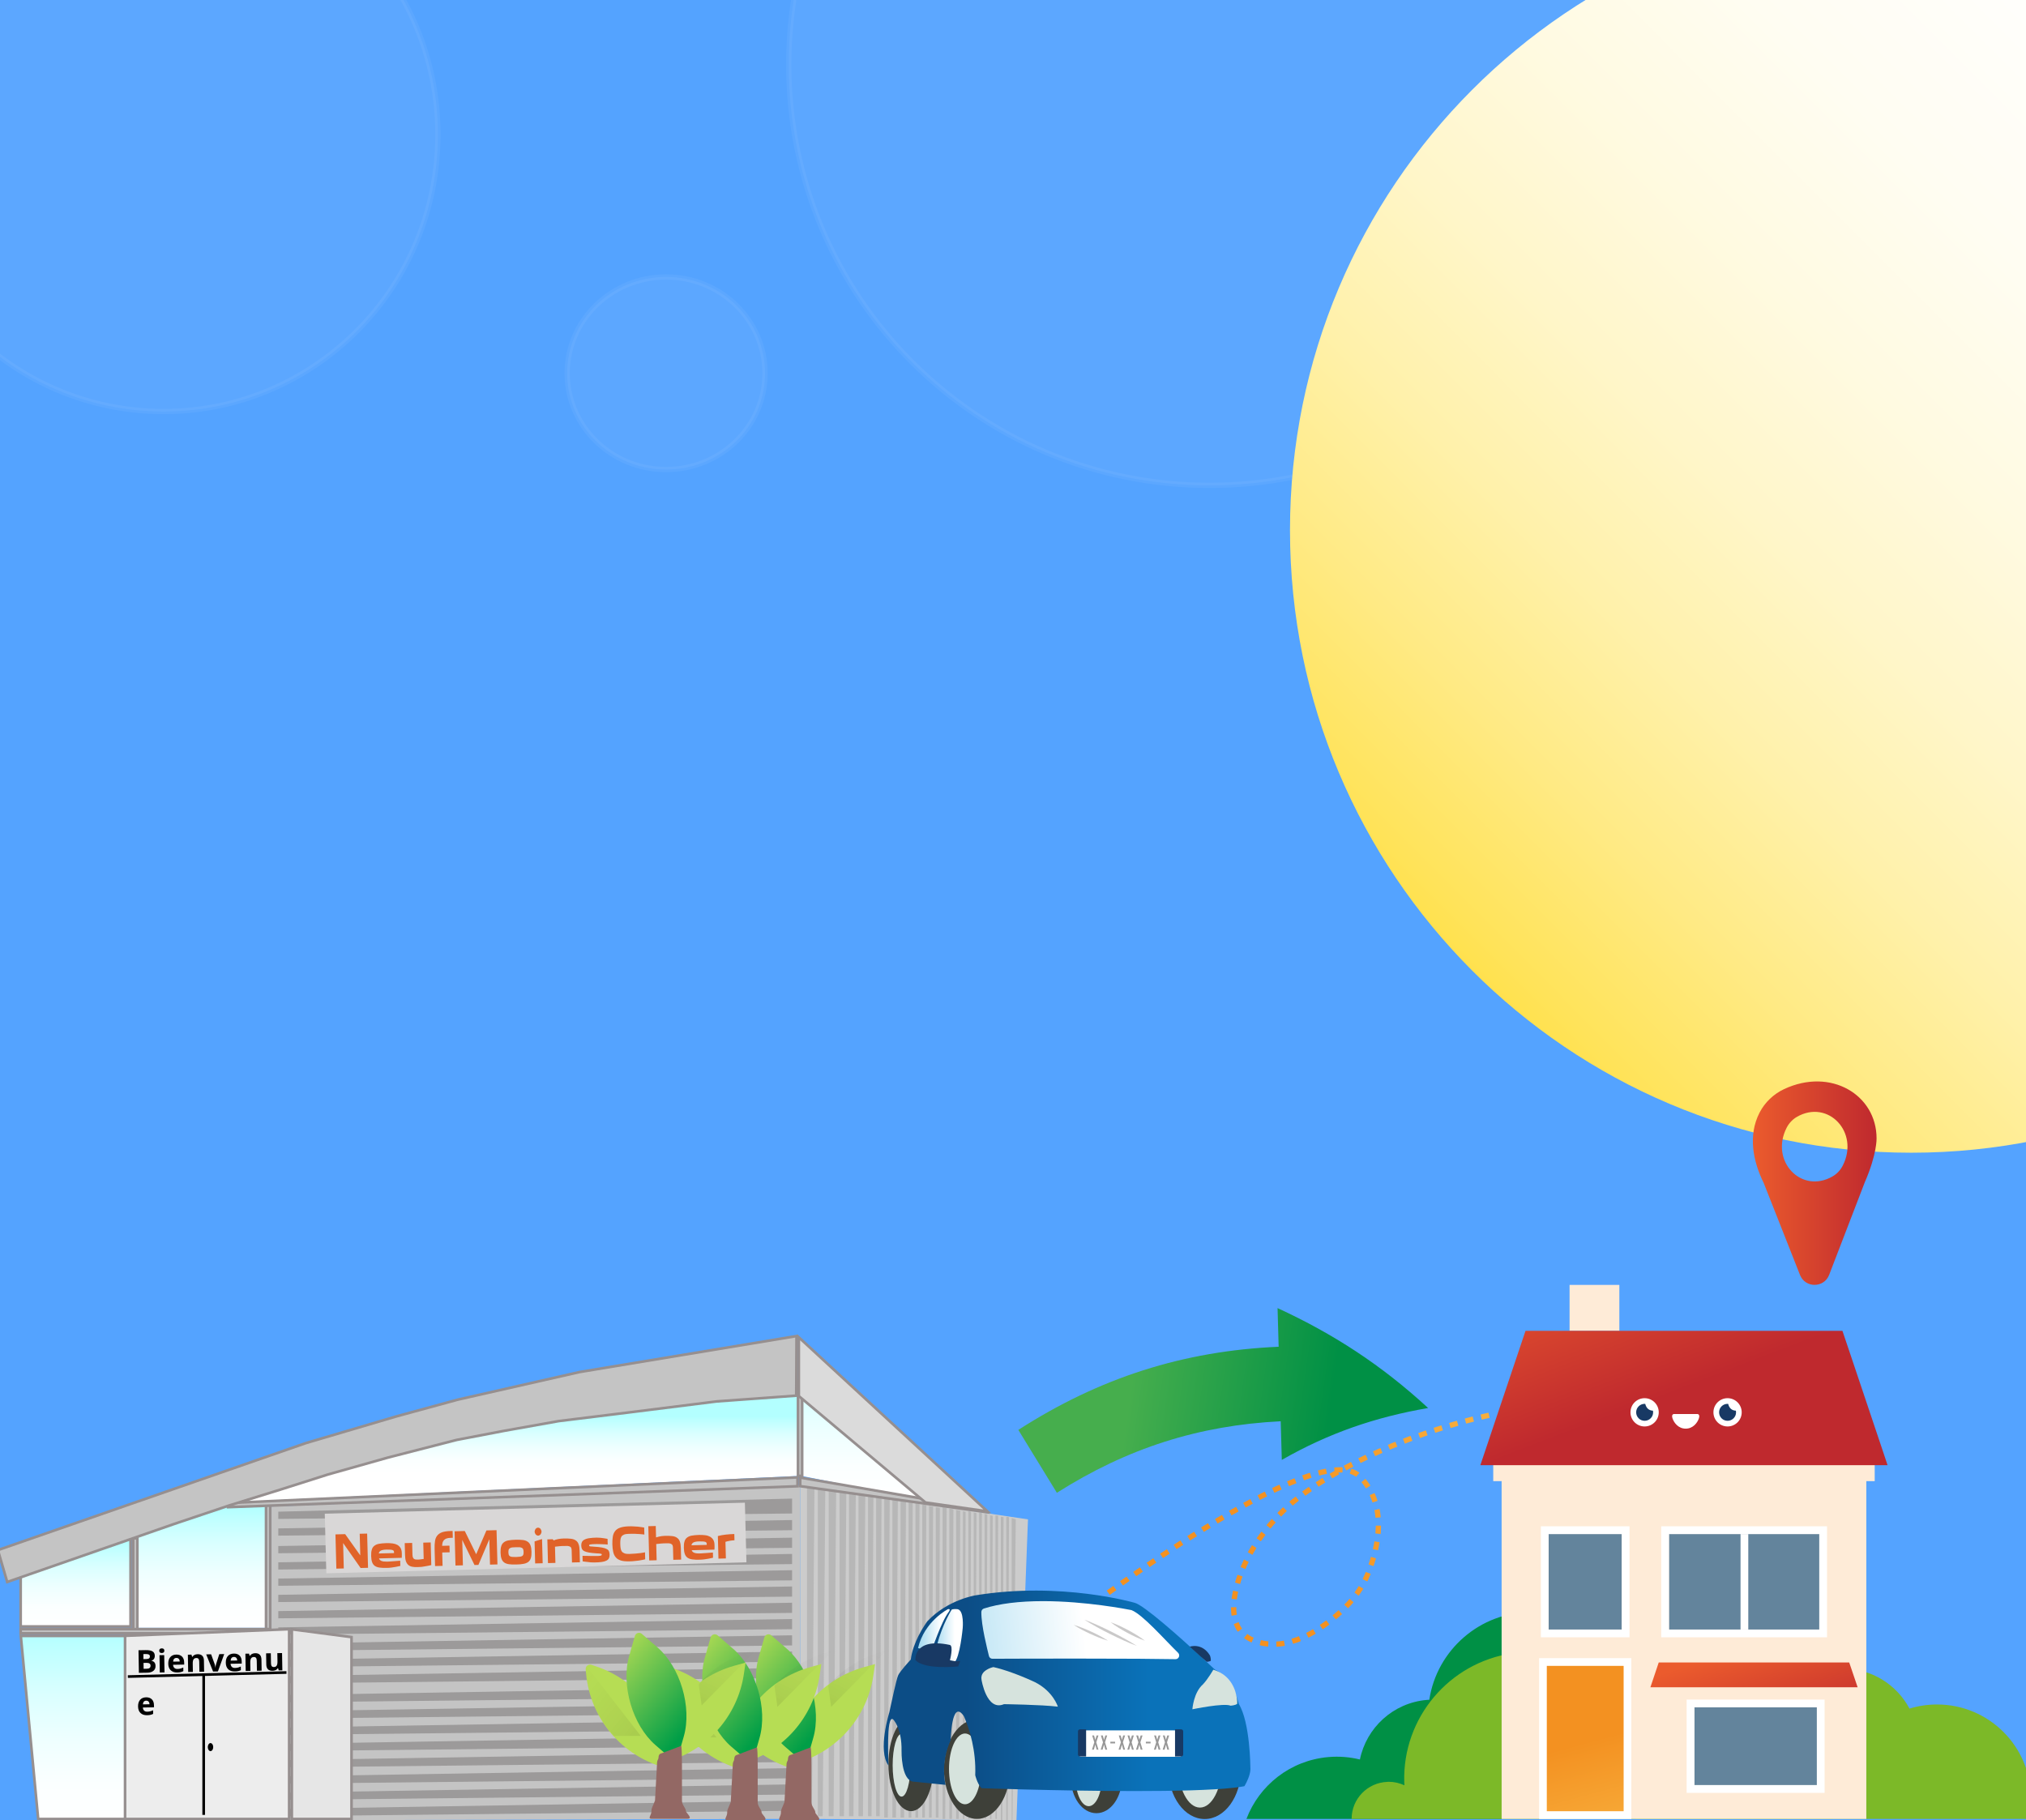<svg width="768" height="690" viewBox="0 0 768 690" fill="none" xmlns="http://www.w3.org/2000/svg">
<rect width="768" height="690" fill="#E5E5E5"/>
<rect width="768" height="690" fill="#54A3FF"/>
<path opacity="0.05" d="M252.5 178C273.211 178 290 161.658 290 141.5C290 121.342 273.211 105 252.5 105C231.789 105 215 121.342 215 141.5C215 161.658 231.789 178 252.5 178Z" fill="white" stroke="white" stroke-width="2"/>
<path opacity="0.05" d="M458.5 184C546.589 184 618 112.589 618 24.5C618 -63.589 546.589 -135 458.5 -135C370.411 -135 299 -63.589 299 24.5C299 112.589 370.411 184 458.5 184Z" fill="white" stroke="white" stroke-width="2"/>
<path opacity="0.05" d="M62 156C119.438 156 166 108.99 166 51C166 -6.99 119.438 -54 62 -54C4.562 -54 -42 -6.99 -42 51C-42 108.99 4.562 156 62 156Z" fill="white" stroke="white" stroke-width="2"/>
<path d="M724.5 -35C594.437 -35 489 70.661 489 201C489 331.339 594.437 437 724.5 437C854.563 437 960 331.339 960 201C960 70.661 854.563 -35 724.5 -35Z" fill="url(#paint0_linear)"/>
<path d="M14.468 689.584L7.887 620.181H53.088V689.584H14.468Z" fill="url(#paint1_linear)" stroke="#968F8F"/>
<path d="M100.866 570.347L52.046 571.888V617.111H100.866V570.347Z" fill="url(#paint2_linear)"/>
<path d="M302.313 559.555V528.978L197.479 536.686L93.918 555.701L91.102 569.319L302.313 559.555Z" fill="url(#paint3_linear)"/>
<path d="M7.837 616.611V586.229L49.49 583.218V616.611H7.837Z" fill="url(#paint4_linear)" stroke="#968F8F"/>
<path d="M102.922 571.134L303.341 563.152V689.551L102.922 690.085V571.134Z" fill="#C4C4C4"/>
<path d="M303.341 563.152L389.676 575.999L385.308 690.084L303.341 689.55V563.152Z" fill="#CCCCCC"/>
<path d="M105.491 586.106L300.258 582.937V586.791L105.491 588.846V586.106Z" fill="#9C9A9A"/>
<path d="M105.491 592.273L300.258 589.104V592.958L105.491 595.014V592.273Z" fill="#9C9A9A"/>
<path d="M105.491 573.087L300.258 568.12V573.772L105.491 575.828V573.087Z" fill="#9C9A9A"/>
<path d="M105.491 579.424L300.258 576.255V580.11L105.491 582.165V579.424Z" fill="#9C9A9A"/>
<path d="M105.491 598.439L300.258 595.27V599.124L105.491 601.18V598.439Z" fill="#9C9A9A"/>
<path d="M105.491 604.606L300.258 601.437V605.291L105.491 607.347V604.606Z" fill="#9C9A9A"/>
<path d="M105.491 610.773L300.258 607.604V611.458L105.491 613.513V610.773Z" fill="#9C9A9A"/>
<path d="M105.491 616.94L300.258 613.771V617.625L105.491 619.68V616.94Z" fill="#9C9A9A"/>
<path d="M105.491 623.106L300.258 619.937V623.791L105.491 625.847V623.106Z" fill="#9C9A9A"/>
<path d="M105.491 629.273L300.258 626.104V629.958L105.491 632.014V629.273Z" fill="#9C9A9A"/>
<path d="M105.491 635.44L300.258 632.271V636.125L105.491 638.181V635.44Z" fill="#9C9A9A"/>
<path d="M105.491 642.635L300.258 639.466V643.32L105.491 645.375V642.635Z" fill="#9C9A9A"/>
<path d="M105.491 648.801L300.258 645.632V649.486L105.491 651.542V648.801Z" fill="#9C9A9A"/>
<path d="M105.491 654.968L300.258 651.799V655.654L105.491 657.709V654.968Z" fill="#9C9A9A"/>
<path d="M105.491 661.135L300.258 657.966V661.82L105.491 663.875V661.135Z" fill="#9C9A9A"/>
<path d="M105.491 667.301L300.258 664.132V667.987L105.491 670.042V667.301Z" fill="#9C9A9A"/>
<path d="M105.491 673.468L300.258 670.299V674.154L105.491 676.209V673.468Z" fill="#9C9A9A"/>
<path d="M105.491 679.635L300.258 676.466V680.32L105.491 682.376V679.635Z" fill="#9C9A9A"/>
<path d="M105.491 685.802L300.258 682.633V686.487L105.491 688.543V685.802Z" fill="#9C9A9A"/>
<path d="M305.91 563.548L308.737 563.981L307.76 688.029H305.91V563.548Z" fill="#B7B7B7"/>
<path d="M310.021 564.179L312.849 564.612L311.872 688.542H310.021V564.179Z" fill="#B7B7B7"/>
<path d="M314.133 564.693L316.961 565.124L315.983 688.542H314.133V564.693Z" fill="#B7B7B7"/>
<path d="M318.244 565.208L320.814 565.637L319.925 688.543H318.244V565.208Z" fill="#B7B7B7"/>
<path d="M321.841 565.722L324.411 566.149L323.522 688.543H321.841V565.722Z" fill="#B7B7B7"/>
<path d="M325.438 566.235L328.008 566.66L327.12 688.542H325.438V566.235Z" fill="#B7B7B7"/>
<path d="M329.036 566.749L331.091 567.172L330.381 688.542H329.036V566.749Z" fill="#B7B7B7"/>
<path d="M332.119 567.263L334.175 567.685L333.464 688.543H332.119V567.263Z" fill="#B7B7B7"/>
<path d="M335.203 567.777L337.258 568.199L336.548 689.056H335.203V567.777Z" fill="#B7B7B7"/>
<path d="M338.286 568.291L340.342 568.71L339.631 689.056H338.286V568.291Z" fill="#B7B7B7"/>
<path d="M341.37 568.804L343.425 569.222L342.714 689.056H341.37V568.804Z" fill="#B7B7B7"/>
<path d="M344.453 569.318L345.995 569.604L345.462 689.056H344.453V569.318Z" fill="#B7B7B7"/>
<path d="M347.022 569.832L348.564 570.117L348.031 689.056H347.022V569.832Z" fill="#B7B7B7"/>
<path d="M352.161 570.86L353.703 571.142L353.17 689.056H352.161V570.86Z" fill="#B7B7B7"/>
<path d="M349.592 570.347L351.133 570.63L350.6 689.057H349.592V570.347Z" fill="#B7B7B7"/>
<path d="M354.731 571.374L356.273 571.655L355.74 689.056H354.731V571.374Z" fill="#B7B7B7"/>
<path d="M357.3 571.374L358.842 571.656L358.309 689.57H357.3V571.374Z" fill="#B7B7B7"/>
<path d="M362.439 572.402L363.981 572.681L363.448 689.57H362.439V572.402Z" fill="#B7B7B7"/>
<path d="M365.009 572.916L366.037 573.112L365.547 689.57H365.009V572.916Z" fill="#B7B7B7"/>
<path d="M367.064 572.916L368.092 573.112L367.602 689.57H367.064V572.916Z" fill="#B7B7B7"/>
<path d="M369.12 573.429L370.148 573.624L369.658 689.57H369.12V573.429Z" fill="#B7B7B7"/>
<path d="M371.175 573.429L372.203 573.624L371.713 689.57H371.175V573.429Z" fill="#B7B7B7"/>
<path d="M373.231 573.943L374.259 574.137L373.769 689.57H373.231V573.943Z" fill="#B7B7B7"/>
<path d="M375.287 574.458L376.314 574.65L375.825 689.57H375.287V574.458Z" fill="#B7B7B7"/>
<path d="M377.342 574.458L378.37 574.65L377.88 689.57H377.342V574.458Z" fill="#B7B7B7"/>
<path d="M379.398 574.972L380.426 575.165L379.936 690.084H379.398V574.972Z" fill="#B7B7B7"/>
<path d="M381.453 574.972L382.481 575.165L381.991 690.084H381.453V574.972Z" fill="#B7B7B7"/>
<path d="M383.509 575.485L385.051 575.999L383.802 690.084H383.509V575.485Z" fill="#B7B7B7"/>
<path d="M359.87 571.888L361.411 572.169L360.878 689.57H359.87V571.888Z" fill="#B7B7B7"/>
<path d="M133.255 620.634V689.585H110.616V617.681L133.255 620.634Z" fill="#E6E6E6" stroke="#968F8F"/>
<path d="M351.391 569.062L302.827 529.235V559.318L351.391 569.062Z" fill="url(#paint5_linear)"/>
<rect x="50.49" y="619.181" width="36.001" height="1.569" transform="rotate(-90 50.49 619.181)" fill="#C4C4C4" stroke="#968F8F"/>
<rect x="302.5" y="559.5" width="36.001" height="1.569" transform="rotate(-90 302.5 559.5)" fill="#C4C4C4" stroke="#968F8F"/>
<path d="M100.852 617.639V569.819H102.422V617.639H100.852Z" fill="#C4C4C4" stroke="#968F8F"/>
<rect x="7.837" y="617.611" width="94.585" height="1.569" fill="#C4C4C4" stroke="#968F8F"/>
<path d="M86.463 571.37V569.798L302.327 560.079V563.442L86.463 571.37Z" fill="#C4C4C4" stroke="#968F8F"/>
<path d="M303.327 563.412V560.149L372.773 572.139L373.878 573.244L303.327 563.412Z" fill="#C4C4C4" stroke="#968F8F"/>
<path d="M47.407 689.585V620.143L109.616 617.632V689.585H47.407Z" fill="#EDEDED" stroke="#968F8F"/>
<path d="M271.708 531.28L271.695 531.281L271.682 531.283L237.799 535.536L237.798 535.536L211.792 538.742L211.778 538.743L211.765 538.746L191.066 542.441L191.06 542.443L173.156 545.869L173.141 545.872L173.126 545.875L147.168 552.541L147.157 552.545L124.321 558.981L124.313 558.983L124.305 558.986L106.246 564.727L106.243 564.728L86.876 570.732L86.876 570.732L86.865 570.735L65.921 577.777L65.916 577.779L2.732 599.746L-0.797 587.647L115.897 547.098L150.426 536.913L150.436 536.911L173.446 530.637L219.735 520.141L301.944 506.503L301.839 529.099L271.708 531.28Z" fill="#C4C4C4" stroke="#968F8F"/>
<path d="M302.813 529.258V506.994L374.281 572.964L350.832 569.614L302.813 529.258Z" fill="#DBDBDB" stroke="#968F8F"/>
<line x1="77.213" y1="635.098" x2="77.213" y2="688.029" stroke="black"/>
<line x1="108.588" y1="634.055" x2="48.462" y2="635.597" stroke="black"/>
<path d="M80.324 662.334C80.324 662.675 80.231 662.961 80.107 663.147C79.981 663.336 79.861 663.376 79.796 663.376C79.732 663.376 79.612 663.336 79.486 663.147C79.362 662.961 79.269 662.675 79.269 662.334C79.269 661.993 79.362 661.707 79.486 661.521C79.612 661.332 79.732 661.292 79.796 661.292C79.861 661.292 79.981 661.332 80.107 661.521C80.231 661.707 80.324 661.993 80.324 662.334Z" fill="#C4C4C4" stroke="black"/>
<path d="M52.504 625.615L55.169 625.569C56.384 625.548 57.267 625.706 57.82 626.044C58.377 626.378 58.662 626.922 58.675 627.676C58.684 628.187 58.57 628.609 58.334 628.942C58.101 629.274 57.786 629.477 57.389 629.55L57.39 629.609C57.935 629.72 58.33 629.94 58.574 630.268C58.822 630.596 58.951 631.035 58.96 631.586C58.974 632.367 58.701 632.981 58.143 633.428C57.588 633.875 56.826 634.108 55.858 634.124L52.653 634.18L52.504 625.615ZM54.379 628.976L55.433 628.957C55.925 628.949 56.279 628.866 56.496 628.71C56.716 628.554 56.822 628.3 56.816 627.949C56.811 627.62 56.685 627.388 56.441 627.252C56.2 627.112 55.82 627.046 55.3 627.055L54.346 627.072L54.379 628.976ZM54.404 630.417L54.443 632.649L55.626 632.628C56.126 632.62 56.494 632.517 56.729 632.322C56.964 632.126 57.078 631.831 57.071 631.437C57.058 630.726 56.544 630.379 55.529 630.397L54.404 630.417ZM60.354 625.801C60.343 625.219 60.663 624.922 61.311 624.911C61.959 624.899 62.288 625.185 62.299 625.767C62.303 626.044 62.225 626.262 62.064 626.421C61.907 626.576 61.666 626.657 61.342 626.662C60.693 626.674 60.364 626.386 60.354 625.801ZM62.361 634.011L60.574 634.042L60.459 627.492L62.246 627.461L62.361 634.011ZM66.859 628.529C66.48 628.536 66.186 628.662 65.975 628.908C65.764 629.15 65.647 629.492 65.624 629.934L68.131 629.89C68.116 629.449 67.995 629.111 67.768 628.877C67.541 628.638 67.238 628.523 66.859 628.529ZM67.207 634.044C66.153 634.062 65.324 633.785 64.72 633.214C64.116 632.642 63.805 631.823 63.786 630.757C63.767 629.66 64.026 628.807 64.562 628.2C65.102 627.589 65.857 627.275 66.825 627.258C67.751 627.242 68.476 627.493 69.001 628.011C69.526 628.53 69.796 629.253 69.812 630.183L69.828 631.05L65.604 631.124C65.632 631.631 65.789 632.025 66.075 632.305C66.362 632.585 66.759 632.721 67.266 632.712C67.661 632.705 68.033 632.658 68.383 632.57C68.733 632.482 69.098 632.344 69.478 632.158L69.502 633.541C69.192 633.702 68.86 633.823 68.506 633.904C68.152 633.988 67.719 634.035 67.207 634.044ZM77.376 633.749L75.589 633.78L75.522 629.954C75.514 629.482 75.424 629.13 75.252 628.898C75.08 628.663 74.81 628.549 74.443 628.555C73.943 628.564 73.585 628.738 73.368 629.078C73.151 629.414 73.049 629.968 73.063 630.742L73.117 633.823L71.33 633.854L71.216 627.305L72.581 627.281L72.835 628.114L72.935 628.113C73.129 627.793 73.398 627.55 73.743 627.384C74.091 627.213 74.488 627.124 74.933 627.117C75.695 627.103 76.277 627.3 76.678 627.707C77.08 628.111 77.288 628.701 77.301 629.478L77.376 633.749ZM80.774 633.69L78.164 627.183L80.032 627.151L81.363 630.86C81.512 631.331 81.608 631.776 81.65 632.197L81.685 632.197C81.698 631.822 81.778 631.373 81.925 630.851L83.12 627.097L84.989 627.064L82.607 633.658L80.774 633.69ZM88.665 628.149C88.286 628.155 87.991 628.281 87.78 628.527C87.57 628.769 87.453 629.111 87.429 629.553L89.936 629.509C89.921 629.068 89.8 628.73 89.573 628.496C89.346 628.258 89.043 628.142 88.665 628.149ZM89.013 633.663C87.958 633.681 87.129 633.405 86.525 632.833C85.921 632.262 85.61 631.443 85.592 630.376C85.573 629.279 85.831 628.427 86.367 627.82C86.908 627.208 87.662 626.894 88.631 626.878C89.556 626.861 90.281 627.112 90.806 627.631C91.331 628.149 91.601 628.873 91.618 629.802L91.633 630.669L87.409 630.743C87.437 631.251 87.594 631.644 87.881 631.925C88.167 632.205 88.564 632.34 89.072 632.332C89.466 632.325 89.838 632.277 90.188 632.189C90.538 632.101 90.903 631.964 91.283 631.777L91.307 633.16C90.997 633.322 90.665 633.443 90.311 633.523C89.957 633.607 89.524 633.654 89.013 633.663ZM99.181 633.368L97.394 633.399L97.327 629.574C97.319 629.101 97.229 628.749 97.057 628.518C96.885 628.283 96.615 628.168 96.248 628.174C95.748 628.183 95.39 628.357 95.173 628.697C94.956 629.033 94.855 629.588 94.868 630.361L94.922 633.443L93.135 633.474L93.021 626.924L94.386 626.9L94.641 627.734L94.74 627.732C94.934 627.412 95.203 627.169 95.548 627.003C95.897 626.833 96.293 626.744 96.739 626.736C97.5 626.723 98.082 626.92 98.484 627.327C98.885 627.73 99.093 628.32 99.106 629.097L99.181 633.368ZM105.661 633.255L105.406 632.422L105.312 632.423C105.126 632.731 104.859 632.972 104.51 633.146C104.161 633.316 103.762 633.405 103.313 633.413C102.544 633.427 101.96 633.232 101.563 632.829C101.165 632.421 100.959 631.831 100.946 631.058L100.871 626.787L102.658 626.756L102.725 630.581C102.733 631.054 102.823 631.408 102.995 631.643C103.167 631.875 103.437 631.987 103.804 631.981C104.304 631.972 104.662 631.8 104.879 631.464C105.096 631.124 105.198 630.567 105.184 629.794L105.13 626.713L106.917 626.681L107.031 633.231L105.661 633.255ZM55.41 644.732C55.031 644.738 54.736 644.864 54.526 645.11C54.315 645.352 54.198 645.694 54.174 646.136L56.682 646.092C56.666 645.651 56.545 645.313 56.318 645.079C56.092 644.841 55.789 644.725 55.41 644.732ZM55.758 650.246C54.703 650.264 53.874 649.988 53.27 649.416C52.667 648.844 52.355 648.026 52.337 646.959C52.318 645.862 52.576 645.01 53.113 644.402C53.653 643.791 54.407 643.477 55.376 643.46C56.301 643.444 57.027 643.695 57.551 644.214C58.076 644.732 58.347 645.456 58.363 646.385L58.378 647.252L54.154 647.326C54.182 647.833 54.34 648.227 54.626 648.507C54.912 648.788 55.309 648.923 55.817 648.915C56.211 648.908 56.584 648.86 56.934 648.772C57.284 648.684 57.649 648.547 58.028 648.36L58.052 649.743C57.743 649.904 57.411 650.026 57.057 650.106C56.703 650.19 56.27 650.237 55.758 650.246Z" fill="black"/>
<rect x="123.113" y="573.843" width="159.308" height="22.611" transform="rotate(-1.5 123.113 573.843)" fill="#D9D7D7"/>
<g filter="url(#filter0_d)">
<path d="M139.171 577.384L139.511 590.364L136.694 590.438L130.067 580.968L130.319 590.605L127.503 590.679L127.163 577.698L130.846 577.602L136.569 585.656L136.354 577.457L139.171 577.384L139.171 577.384ZM152.309 584.74L152.329 585.495C152.304 585.711 152.308 585.891 152.313 586.071C152.287 586.252 152.292 586.431 152.296 586.575L143.661 586.801C143.796 587.23 144.113 587.545 144.583 587.749C145.053 587.952 145.737 588.042 146.635 588.019L147.223 588.003C147.469 587.961 147.717 587.954 147.996 587.947C148.242 587.905 148.521 587.898 148.831 587.89C149.108 587.846 149.386 587.839 149.665 587.832C150.345 587.776 151.025 587.722 151.705 587.67L151.757 589.648C151.171 589.771 150.586 589.894 150.001 590.018C149.508 590.102 148.952 590.189 148.366 590.276C147.78 590.364 147.223 590.378 146.697 590.392C145.614 590.42 144.684 590.409 143.938 590.284C143.192 590.196 142.566 589.96 142.094 589.649C141.62 589.301 141.268 588.843 141.066 588.237C140.833 587.631 140.72 586.842 140.694 585.871C140.669 584.901 140.741 584.107 140.941 583.49C141.111 582.874 141.439 582.362 141.894 582.026C142.349 581.654 142.961 581.386 143.701 581.259C144.441 581.132 145.368 581.035 146.452 581.007C147.318 580.984 148.124 581.035 148.839 581.125C149.523 581.214 150.147 581.414 150.65 581.689C151.154 581.999 151.566 582.385 151.858 582.88C152.119 583.377 152.29 583.985 152.309 584.74ZM149.364 584.637L149.354 584.242C149.324 584.13 149.279 584.022 149.222 583.921C149.157 583.815 149.031 583.71 148.812 583.644C148.624 583.577 148.344 583.512 147.972 583.486C147.487 583.451 147.001 583.44 146.515 583.452C145.556 583.477 144.847 583.604 144.388 583.832C143.929 584.06 143.66 584.426 143.58 584.932L149.368 584.781L149.364 584.637ZM158.303 590.088C157.529 590.108 156.878 590.089 156.287 589.961C155.696 589.869 155.194 589.63 154.814 589.316C154.402 588.967 154.112 588.507 153.879 587.901C153.677 587.294 153.563 586.506 153.538 585.535L153.419 581.005L156.236 580.931L156.354 585.461C156.364 585.821 156.433 586.107 156.502 586.357C156.569 586.571 156.698 586.748 156.826 586.889C156.995 587.037 157.2 587.143 157.422 587.196C157.639 587.227 157.919 587.256 158.229 587.247L158.755 587.234C158.94 587.229 159.094 587.189 159.28 587.184C159.433 587.144 159.65 587.138 159.835 587.098C160.051 587.092 160.298 587.049 160.607 587.005L160.445 580.821L163.262 580.747L163.487 589.34C163.086 589.423 162.716 589.504 162.316 589.587C161.946 589.668 161.546 589.751 161.144 589.798C160.713 589.881 160.281 589.928 159.818 590.012C159.355 590.06 158.86 590.074 158.303 590.088ZM170.386 581.964L170.452 584.481L167.635 584.554L167.768 589.624L164.92 589.699L164.751 583.227C164.722 582.112 164.758 581.139 164.891 580.308C164.993 579.478 165.254 578.788 165.703 578.2C166.122 577.649 166.73 577.201 167.558 576.892C168.356 576.619 169.436 576.447 170.798 576.412L171.572 576.391L171.64 578.98L170.834 579.001C170.184 579.018 169.629 579.105 169.231 579.259C168.832 579.414 168.497 579.638 168.257 579.896C168.016 580.19 167.869 580.482 167.755 580.845C167.671 581.207 167.62 581.604 167.6 582.036L170.385 581.964L170.386 581.964ZM179.869 589.307L175.222 579.786L175.474 589.422L172.658 589.496L172.318 576.516L176.186 576.414L180.506 585.225L184.388 576.2L188.226 576.099L188.566 589.08L185.749 589.153L185.497 579.517L181.354 589.269L179.869 589.307ZM195.475 579.724C196.589 579.694 197.489 579.742 198.234 579.831C198.98 579.919 199.605 580.155 200.079 580.502C200.552 580.814 200.905 581.308 201.107 581.914C201.34 582.52 201.453 583.309 201.479 584.28C201.504 585.251 201.432 586.044 201.231 586.661C201.062 587.277 200.733 587.753 200.279 588.125C199.823 588.461 199.21 588.729 198.47 588.856C197.732 589.02 196.835 589.079 195.72 589.108C194.638 589.137 193.708 589.125 192.961 589.001C192.216 588.912 191.621 588.676 191.148 588.364C190.675 588.017 190.322 587.558 190.121 586.952C189.888 586.346 189.774 585.558 189.749 584.587C189.723 583.616 189.796 582.823 189.996 582.205C190.166 581.589 190.493 581.077 190.949 580.742C191.404 580.37 191.985 580.103 192.725 579.975C193.465 579.848 194.392 579.751 195.475 579.723L195.475 579.724ZM195.646 586.268C196.234 586.252 196.698 586.204 197.068 586.158C197.438 586.113 197.746 586.033 197.959 585.883C198.173 585.77 198.291 585.551 198.378 585.332C198.464 585.078 198.487 584.754 198.476 584.358C198.465 583.927 198.426 583.604 198.326 583.355C198.227 583.106 198.098 582.929 197.879 582.827C197.659 582.688 197.347 582.625 196.974 582.563C196.602 582.537 196.137 582.549 195.549 582.564C194.992 582.579 194.497 582.592 194.127 582.637C193.757 582.719 193.48 582.798 193.267 582.947C193.054 583.061 192.904 583.245 192.817 583.499C192.743 583.831 192.71 584.17 192.72 584.509C192.73 584.905 192.8 585.227 192.869 585.477C192.968 585.69 193.128 585.902 193.348 586.004C193.568 586.142 193.848 586.207 194.221 586.233C194.593 586.259 195.089 586.282 195.646 586.268ZM205.472 579.462L202.646 580.363L202.864 588.705L205.712 588.631L205.472 579.462ZM205.273 576.624C205.278 576.804 205.252 577.02 205.164 577.203C205.107 577.385 205.018 577.53 204.929 577.677C204.814 577.816 204.669 577.931 204.504 578.012C204.352 578.123 204.199 578.164 204.013 578.169C203.827 578.173 203.672 578.141 203.514 578.038C203.346 577.965 203.195 577.859 203.072 577.726C202.976 577.584 202.879 577.443 202.812 577.264C202.715 577.087 202.678 576.872 202.673 576.692C202.668 576.476 202.694 576.296 202.782 576.114C202.84 575.932 202.928 575.75 203.017 575.604C203.138 575.493 203.29 575.381 203.442 575.269C203.594 575.193 203.748 575.153 203.934 575.148C204.12 575.143 204.275 575.175 204.432 575.243C204.589 575.347 204.747 575.451 204.874 575.555C204.97 575.697 205.068 575.874 205.134 576.052C205.232 576.23 205.268 576.408 205.273 576.624ZM213.704 579.246C214.818 579.217 215.718 579.265 216.463 579.354C217.24 579.441 217.834 579.677 218.308 580.025C218.781 580.336 219.134 580.831 219.336 581.437C219.569 582.043 219.682 582.832 219.708 583.802L219.824 588.262L216.822 588.34L216.705 583.881C216.694 583.45 216.655 583.126 216.556 582.877C216.527 582.763 216.471 582.655 216.394 582.564C216.316 582.473 216.219 582.399 216.108 582.349C215.888 582.211 215.576 582.148 215.203 582.085C214.831 582.059 214.366 582.072 213.778 582.087L213.066 582.106C212.789 582.148 212.51 582.156 212.201 582.164C211.923 582.207 211.584 582.252 211.274 582.26C210.966 582.304 210.656 582.313 210.379 582.355L210.54 588.504L207.723 588.578L207.488 579.589L209.531 579.535L209.883 579.994C210.281 579.803 210.833 579.609 211.512 579.483C212.234 579.344 212.968 579.265 213.704 579.246ZM231.084 585.376C231.098 585.915 231.016 586.349 230.841 586.713C230.665 587.114 230.332 587.411 229.873 587.638C229.415 587.866 228.832 588.061 228.06 588.154C227.32 588.28 226.391 588.305 225.277 588.334C224.844 588.345 224.41 588.321 223.945 588.297C223.509 588.237 223.106 588.211 222.702 588.15C222.298 588.125 221.956 588.062 221.615 588.034C221.304 587.971 221.055 587.941 220.868 587.91L220.813 585.824C221.433 585.844 222.023 585.865 222.58 585.85C223.076 585.873 223.572 585.896 224.067 585.883C224.459 585.9 224.852 585.902 225.244 585.889C225.863 585.872 226.359 585.895 226.73 585.885C227.101 585.84 227.41 585.832 227.595 585.791C227.737 585.766 227.873 585.713 227.994 585.637C228.054 585.563 228.113 585.453 228.111 585.381C228.108 585.274 228.107 585.202 228.043 585.132C227.953 585.088 227.859 585.054 227.761 585.031C227.566 584.992 227.369 584.961 227.17 584.938C226.923 584.945 226.612 584.917 226.209 584.892C224.999 584.815 224.005 584.697 223.258 584.573C222.481 584.45 221.888 584.249 221.479 584.044C221.039 583.804 220.753 583.523 220.589 583.168C220.425 582.812 220.352 582.382 220.34 581.915C220.326 581.411 220.408 580.977 220.584 580.613C220.79 580.212 221.093 579.916 221.551 579.688C222.009 579.424 222.623 579.228 223.364 579.137C224.104 579.009 225.031 578.95 226.177 578.92L227.665 578.988C228.112 579.041 228.557 579.102 229.001 579.169C229.468 579.229 229.903 579.29 230.308 579.387L230.364 581.544C230.045 581.508 229.724 581.481 229.402 581.462C229.03 581.435 228.658 581.445 228.255 581.42C227.852 581.394 227.48 581.404 227.108 581.378C226.737 581.388 226.426 581.36 226.179 581.366L224.693 581.405C224.402 581.41 224.113 581.442 223.828 581.499C223.613 581.541 223.49 581.58 223.399 581.655C223.338 581.726 223.307 581.817 223.313 581.909C223.314 581.981 223.348 582.052 223.38 582.123C223.443 582.158 223.506 582.192 223.661 582.224C223.786 582.256 223.973 582.288 224.22 582.281C224.551 582.317 224.882 582.344 225.214 582.363C226.423 582.439 227.417 582.521 228.195 582.681C228.942 582.805 229.535 583.005 229.976 583.246C230.383 583.451 230.7 583.731 230.834 584.087C230.998 584.443 231.071 584.872 231.084 585.376ZM232.127 581.462C232.098 580.348 232.166 579.374 232.299 578.543C232.432 577.712 232.724 577.021 233.173 576.433C233.592 575.883 234.23 575.434 235.059 575.161C235.888 574.851 236.998 574.678 238.329 574.643C238.948 574.627 239.567 574.611 240.157 574.667C240.777 574.687 241.336 574.745 241.832 574.767C242.36 574.826 242.826 574.885 243.23 574.947C243.634 575.008 243.946 575.072 244.194 575.101L244.264 577.762C244.139 577.729 243.922 577.735 243.58 577.672C243.239 577.645 242.804 577.585 242.276 577.562C241.75 577.54 241.159 577.484 240.478 577.465C239.827 577.446 239.115 577.465 238.372 577.484C237.599 577.505 236.982 577.593 236.522 577.785C236.093 577.976 235.76 578.237 235.551 578.566C235.344 578.931 235.23 579.33 235.181 579.799C235.132 580.269 235.114 580.808 235.13 581.383C235.145 581.959 235.19 582.498 235.264 582.963C235.338 583.429 235.472 583.821 235.697 584.14C235.923 584.458 236.269 584.7 236.708 584.869C237.178 585.072 237.798 585.128 238.572 585.107C239.408 585.086 240.15 585.031 240.86 584.976C241.571 584.921 242.219 584.832 242.745 584.783C243.392 584.694 243.979 584.606 244.502 584.485L244.572 587.145C244.357 587.223 244.049 587.267 243.648 587.35C243.187 587.443 242.725 587.527 242.261 587.602C241.737 587.687 241.149 587.739 240.563 587.79C239.945 587.878 239.326 587.894 238.676 587.911C237.346 587.946 236.229 587.868 235.385 587.602C234.542 587.336 233.882 586.958 233.434 586.393C232.955 585.867 232.627 585.155 232.45 584.332C232.274 583.509 232.156 582.541 232.127 581.462ZM248.69 578.834C249.027 578.717 249.366 578.636 249.736 578.554C250.043 578.475 250.413 578.429 250.814 578.346C251.247 578.299 251.648 578.253 252.112 578.24C253.195 578.212 254.125 578.259 254.871 578.348C255.617 578.436 256.242 578.672 256.685 579.02C257.158 579.331 257.511 579.826 257.713 580.432C257.946 581.038 258.059 581.827 258.085 582.797L258.201 587.257L255.23 587.334L255.114 582.875C255.102 582.444 255.063 582.121 254.963 581.872C254.864 581.623 254.705 581.447 254.485 581.344C254.265 581.206 253.984 581.142 253.611 581.079C253.239 581.054 252.743 581.067 252.186 581.081L251.475 581.1C251.197 581.143 250.919 581.15 250.609 581.158C250.301 581.202 249.992 581.246 249.682 581.255C249.343 581.299 249.033 581.308 248.756 581.35L248.917 587.499L246.1 587.573L245.76 574.593L248.577 574.519L248.69 578.833L248.69 578.834ZM270.845 581.636L270.865 582.391C270.87 582.607 270.844 582.787 270.849 582.967C270.854 583.147 270.827 583.327 270.831 583.471L262.197 583.697C262.332 584.126 262.65 584.441 263.12 584.645C263.59 584.848 264.273 584.938 265.17 584.915L265.759 584.899C266.005 584.857 266.253 584.85 266.531 584.843C266.778 584.801 267.057 584.794 267.366 584.786C267.644 584.742 267.953 584.734 268.201 584.728C268.85 584.675 269.53 584.621 270.24 584.566L270.292 586.544C269.707 586.667 269.153 586.789 268.568 586.913C268.013 587.003 267.458 587.09 266.902 587.172C266.316 587.26 265.759 587.274 265.232 587.288C264.15 587.316 263.22 587.305 262.473 587.18C261.728 587.092 261.103 586.856 260.63 586.545C260.156 586.197 259.803 585.739 259.601 585.133C259.369 584.527 259.255 583.738 259.23 582.767C259.205 581.797 259.276 581.003 259.477 580.386C259.647 579.77 259.974 579.258 260.43 578.922C260.885 578.55 261.497 578.282 262.237 578.155C262.977 578.028 263.904 577.931 264.987 577.903C265.853 577.88 266.66 577.931 267.375 578.021C268.09 578.109 268.683 578.31 269.186 578.585C269.69 578.895 270.102 579.281 270.394 579.776C270.685 580.272 270.825 580.881 270.845 581.636ZM267.9 581.533L267.89 581.138C267.887 581.029 267.823 580.923 267.758 580.817C267.693 580.711 267.566 580.606 267.379 580.539C267.096 580.454 266.803 580.401 266.508 580.382C266.023 580.346 265.537 580.335 265.051 580.348C264.092 580.373 263.382 580.5 262.924 580.728C262.466 580.956 262.196 581.322 262.116 581.828L267.904 581.677L267.9 581.533ZM272.121 578.328C272.552 578.209 273.014 578.125 273.538 578.003C274.031 577.918 274.556 577.868 275.08 577.782C275.605 577.733 276.161 577.682 276.718 577.632C277.274 577.582 277.8 577.568 278.357 577.553L278.419 579.927C277.831 579.942 277.338 580.027 276.906 580.073C276.505 580.156 276.136 580.238 275.858 580.281C275.52 580.362 275.243 580.441 274.997 580.519L275.162 586.812L272.345 586.886L272.121 578.328Z" fill="#E06329"/>
</g>
<path d="M327.37 632.066C319.801 634.194 313.009 638.457 307.81 644.341C302.611 650.225 299.227 657.48 298.065 665.232L297.78 667.122C297.739 667.398 297.767 667.68 297.863 667.942C297.959 668.205 298.12 668.439 298.33 668.623C298.54 668.808 298.793 668.937 299.066 668.999C299.339 669.06 299.624 669.053 299.894 668.977L301.738 668.459C309.307 666.331 316.099 662.068 321.298 656.184C326.497 650.3 329.881 643.045 331.043 635.293L331.711 630.846L327.37 632.066Z" fill="url(#paint6_linear)"/>
<path d="M302.666 666.935C301.885 659.112 298.866 651.683 293.974 645.541C289.082 639.399 282.525 634.807 275.093 632.317L273.281 631.708C273.016 631.619 272.733 631.598 272.458 631.647C272.183 631.696 271.925 631.814 271.707 631.989C271.489 632.164 271.318 632.39 271.209 632.649C271.101 632.907 271.059 633.188 271.087 633.467L271.277 635.374C272.058 643.197 275.077 650.626 279.969 656.768C284.861 662.91 291.418 667.502 298.85 669.992L303.113 671.422L302.666 666.935Z" fill="url(#paint7_linear)"/>
<path d="M291.975 658.65H281.774C275.797 652.178 272.108 643.882 271.286 635.061L271.087 633.246C271.052 632.846 271.125 632.444 271.297 632.082L291.975 658.65Z" fill="url(#paint8_linear)"/>
<path d="M308.274 658.891C311.453 647.788 306.959 632.569 298.285 625.075L292.364 619.958C292.157 619.779 291.91 619.656 291.645 619.599C291.379 619.543 291.104 619.555 290.844 619.634C290.585 619.713 290.348 619.857 290.157 620.052C289.967 620.248 289.827 620.489 289.751 620.753L287.581 628.334C284.401 639.437 288.896 654.656 297.569 662.15L305.403 668.919L308.274 658.891Z" fill="url(#paint9_linear)"/>
<path d="M315.053 647.088L313.951 639.101C318.901 633.235 325.674 628.827 333.21 626.566L334.757 626.078C335.099 625.978 335.455 625.961 335.787 626.029L315.053 647.088Z" fill="url(#paint10_linear)"/>
<path d="M296.024 690.079H309.617C311.869 690.079 309.457 688.104 309.087 687.258C309.144 685.962 307.59 685.001 307.59 683.168V669.347C307.59 667.515 307.558 665.757 307.501 664.461C307.443 663.165 307.366 662.437 307.285 662.437L299.848 665.258C299.768 665.263 298.777 665.373 298.72 666.668C298.663 667.963 298.131 667.518 298.131 669.347L297.375 683.168C296.474 685.566 295.966 685.962 296.024 687.258C296.081 688.554 294.447 690.079 296.024 690.079Z" fill="url(#paint11_linear)"/>
<path d="M307.002 632.065C299.433 634.193 292.641 638.456 287.442 644.34C282.243 650.224 278.859 657.479 277.697 665.231L277.412 667.121C277.371 667.397 277.4 667.679 277.496 667.941C277.592 668.204 277.752 668.438 277.962 668.622C278.172 668.807 278.425 668.936 278.698 668.998C278.972 669.059 279.256 669.052 279.526 668.976L281.37 668.458C288.939 666.33 295.731 662.067 300.93 656.183C306.129 650.299 309.513 643.044 310.675 635.292L311.343 630.845L307.002 632.065Z" fill="url(#paint12_linear)"/>
<path d="M282.298 666.935C281.517 659.112 278.498 651.682 273.606 645.54C268.714 639.399 262.157 634.806 254.725 632.316L252.913 631.708C252.648 631.619 252.365 631.598 252.09 631.647C251.816 631.696 251.557 631.813 251.339 631.988C251.121 632.163 250.95 632.39 250.841 632.648C250.733 632.906 250.691 633.188 250.719 633.466L250.909 635.373C251.691 643.196 254.709 650.626 259.601 656.767C264.493 662.909 271.05 667.502 278.482 669.992L282.745 671.422L282.298 666.935Z" fill="url(#paint13_linear)"/>
<path d="M271.607 658.649H261.406C255.429 652.177 251.741 643.881 250.918 635.06L250.719 633.246C250.684 632.846 250.757 632.443 250.929 632.081L271.607 658.649Z" fill="url(#paint14_linear)"/>
<path d="M287.906 658.89C291.085 647.787 286.591 632.569 277.918 625.074L271.996 619.957C271.79 619.778 271.542 619.655 271.277 619.599C271.011 619.542 270.736 619.554 270.476 619.633C270.217 619.712 269.981 619.856 269.79 620.051C269.599 620.247 269.459 620.488 269.383 620.752L267.213 628.334C264.034 639.436 268.528 654.655 277.201 662.149L285.035 668.919L287.906 658.89Z" fill="url(#paint15_linear)"/>
<path d="M294.685 647.087L293.584 639.1C298.533 633.234 305.306 628.826 312.842 626.565L314.389 626.077C314.732 625.977 315.087 625.96 315.419 626.028L294.685 647.087Z" fill="url(#paint16_linear)"/>
<path d="M275.656 690.078H289.249C291.501 690.078 289.089 688.104 288.719 687.257C288.776 685.962 287.222 685 287.222 683.168V669.347C287.222 667.514 287.19 665.756 287.133 664.46C287.075 663.164 286.998 662.436 286.917 662.436L279.48 665.257C279.4 665.262 278.409 665.372 278.352 666.667C278.295 667.963 277.763 667.518 277.763 669.347L277.007 683.168C276.106 685.565 275.598 685.962 275.656 687.257C275.713 688.553 274.079 690.078 275.656 690.078Z" fill="url(#paint17_linear)"/>
<path d="M278.292 631.502C270.723 633.63 263.931 637.892 258.732 643.777C253.533 649.661 250.149 656.916 248.987 664.668L248.702 666.558C248.661 666.834 248.689 667.116 248.785 667.378C248.881 667.64 249.042 667.874 249.252 668.059C249.462 668.243 249.715 668.372 249.988 668.434C250.261 668.496 250.546 668.489 250.815 668.413L252.66 667.895C260.228 665.767 267.021 661.504 272.22 655.62C277.419 649.736 280.803 642.481 281.965 634.729L282.633 630.282L278.292 631.502Z" fill="url(#paint18_linear)"/>
<path d="M253.588 666.372C252.806 658.549 249.788 651.119 244.896 644.977C240.004 638.835 233.447 634.243 226.014 631.753L224.203 631.144C223.938 631.056 223.655 631.035 223.38 631.084C223.105 631.133 222.847 631.25 222.629 631.425C222.41 631.6 222.239 631.827 222.131 632.085C222.023 632.343 221.98 632.624 222.008 632.903L222.199 634.81C222.98 642.633 225.998 650.062 230.89 656.204C235.782 662.346 242.339 666.938 249.772 669.428L254.035 670.859L253.588 666.372Z" fill="url(#paint19_linear)"/>
<path d="M242.897 658.086H232.696C226.719 651.614 223.03 643.318 222.207 634.497L222.008 632.683C221.974 632.282 222.047 631.88 222.219 631.518L242.897 658.086Z" fill="url(#paint20_linear)"/>
<path d="M259.196 658.327C262.375 647.224 257.88 632.006 249.207 624.511L243.286 619.394C243.079 619.215 242.832 619.092 242.566 619.035C242.301 618.979 242.026 618.991 241.766 619.07C241.506 619.149 241.27 619.293 241.079 619.488C240.888 619.684 240.748 619.925 240.673 620.189L238.502 627.771C235.323 638.873 239.818 654.092 248.491 661.586L256.324 668.355L259.196 658.327Z" fill="url(#paint21_linear)"/>
<path d="M265.975 646.523L264.873 638.537C269.822 632.671 276.595 628.263 284.132 626.002L285.679 625.514C286.021 625.413 286.377 625.397 286.708 625.465L265.975 646.523Z" fill="url(#paint22_linear)"/>
<path d="M246.945 689.515H260.539C262.791 689.515 260.379 687.54 260.008 686.694C260.065 685.398 258.512 684.437 258.512 682.604V668.784C258.512 666.951 258.479 665.193 258.422 663.897C258.365 662.601 258.287 661.873 258.206 661.873L250.77 664.694C250.689 664.699 249.699 664.809 249.642 666.104C249.585 667.399 249.052 666.954 249.052 668.784L248.297 682.604C247.396 685.002 246.888 685.398 246.945 686.694C247.002 687.99 245.369 689.515 246.945 689.515Z" fill="url(#paint23_linear)"/>
<path d="M410.204 611.077C410.204 611.077 499.265 543.532 515.428 559.73C526.303 570.622 522.385 586.874 518.646 596.347C516.551 601.671 512.976 606.738 508.18 611.077C500.732 617.824 488.269 626.36 476.154 622.275C466.637 619.074 466.581 609.62 468.915 600.979C471.57 591.087 477.695 581.499 486 573.172C499.056 560.099 529.98 544.072 565.909 536.208" stroke="url(#paint24_linear)" stroke-width="2" stroke-miterlimit="10" stroke-dasharray="3.07 3.07"/>
<path d="M541.362 533.78C523.745 517.564 505.572 505.716 484.287 495.908C484.452 501.76 484.535 504.686 484.699 510.558C448.579 512.124 416.766 522.303 386.024 542.083C390.886 550.037 395.77 557.969 400.632 565.923C427.233 549.048 454.39 540.352 485.482 538.807C485.647 544.659 485.73 547.585 485.894 553.457C503.759 543.258 521.273 537.262 541.362 533.78Z" fill="url(#paint25_linear)"/>
<path d="M660.301 563.317H646.443V566.211H660.301V563.317Z" fill="url(#paint26_linear)"/>
<path d="M646.778 666.292C646.778 666.839 646.337 667.28 645.79 667.28C645.243 667.28 644.802 666.839 644.802 666.292C644.802 665.745 645.243 665.304 645.79 665.304C646.337 665.295 646.778 665.745 646.778 666.292Z" fill="white"/>
<path d="M415.621 687.395C420.956 687.395 425.28 681.457 425.28 674.132C425.28 666.807 420.956 660.869 415.621 660.869C410.286 660.869 405.961 666.807 405.961 674.132C405.961 681.457 410.286 687.395 415.621 687.395Z" fill="#3E4039"/>
<path d="M407.745 674.085C407.745 679.971 409.961 684.735 412.697 684.735C415.433 684.735 417.65 679.962 417.65 674.085C417.65 668.199 415.433 663.435 412.697 663.435C409.961 663.425 407.745 668.199 407.745 674.085Z" fill="#D6E3DD"/>
<path d="M336.769 668.83C336.769 678.65 340.617 686.612 345.353 686.612C350.098 686.612 353.937 678.65 353.937 668.83C353.937 659.01 350.088 651.049 345.353 651.049C340.617 651.049 336.769 659.01 336.769 668.83Z" fill="#3E4039"/>
<path d="M338.381 669.208C338.381 675.774 339.9 681.103 341.758 681.103C343.626 681.103 345.136 675.774 345.136 669.208C345.136 662.643 343.626 657.313 341.758 657.313C339.891 657.313 338.381 662.643 338.381 669.208Z" fill="#D6E3DD"/>
<path d="M456.656 689.603C464.252 689.603 470.409 681.156 470.409 670.736C470.409 660.316 464.252 651.87 456.656 651.87C449.06 651.87 442.902 660.316 442.902 670.736C442.902 681.156 449.06 689.603 456.656 689.603Z" fill="#3E4039"/>
<path d="M446.6 669.274C446.6 678.104 450.298 685.263 454.873 685.263C459.439 685.263 463.146 678.104 463.146 669.274C463.146 660.444 459.448 653.285 454.873 653.285C450.298 653.294 446.6 660.444 446.6 669.274Z" fill="#D6E3DD"/>
<path d="M370.35 689.555C377.269 689.555 382.878 681.108 382.878 670.689C382.878 660.269 377.269 651.822 370.35 651.822C363.432 651.822 357.823 660.269 357.823 670.689C357.823 681.108 363.432 689.555 370.35 689.555Z" fill="#3E4039"/>
<path d="M359.738 670.594C359.738 677.999 362.455 684.008 365.813 684.008C369.171 684.008 371.888 677.999 371.888 670.594C371.888 663.189 369.171 657.18 365.813 657.18C362.455 657.18 359.738 663.189 359.738 670.594Z" fill="#D6E3DD"/>
<path d="M336.818 669.353C336.818 669.353 335.798 649.823 338.537 651.805C338.537 651.805 341.938 654.986 341.749 663.888C341.749 663.888 341.56 674.554 346 675.404L358.432 676.65C358.432 676.65 356.278 668.739 360.378 659.678C360.378 659.678 360.699 644.065 365.224 650.389C365.507 650.786 365.545 651.022 366.017 652.164C367.396 655.543 370.06 663.425 369.683 673.006L369.711 673.091C369.758 673.289 369.9 673.818 370.136 674.479L370.145 674.507C370.523 675.592 371.175 677.008 372.082 677.914C372.082 677.914 378.647 678.15 388.462 678.396C410.954 678.972 450.563 679.642 467.52 677.763C469.135 677.593 470.543 677.386 471.714 677.159C471.714 677.159 473.112 674.932 473.717 672.543C473.934 671.722 474.047 670.882 473.981 670.118C473.981 670.118 473.925 652.938 469.579 645.953C469.579 645.953 467.737 636.495 460.511 632.927C460.511 632.927 458.385 630.907 455.23 628.009C447.484 620.882 433.579 608.432 430.093 607.62C430.093 607.62 402.32 599.502 369.824 604.788C369.824 604.788 359.244 606.43 351.555 614.605C351.555 614.605 349.798 616.908 348.107 620.297C346.86 622.808 345.66 625.932 345.254 629.151C345.254 629.151 345.235 629.179 345.188 629.217C344.668 629.774 341.107 633.663 340.465 635.126C339.728 636.816 337.942 645.434 337.12 649.153C337.12 649.162 332.558 663.595 336.818 669.353Z" fill="url(#paint27_linear)"/>
<path d="M458.613 627.509L458.622 627.565C458.7 627.705 458.971 628.284 459 629.496C459.01 629.888 457.45 630 457.45 630L455.058 627.938L451 624.272C451 624.263 455.552 622.621 458.613 627.509Z" fill="#183964"/>
<path d="M364.935 617.225C364.935 617.225 365.549 610.513 362.992 610.054C362.992 610.054 360.983 609.82 360.677 610.326C358.277 614.36 355.274 621.035 354 629.329C354 629.329 359.542 632.288 361.727 630.331C363.913 628.384 364.935 617.225 364.935 617.225Z" fill="url(#paint28_linear)"/>
<path d="M359.384 610.021C359.384 610.021 350.411 614.548 348 624.777C348 624.777 352.421 626.31 352.893 625.943C353.366 625.576 356.641 614.988 359.726 610.948C359.726 610.939 360.53 609.837 359.384 610.021Z" fill="url(#paint29_linear)"/>
<path d="M445.605 629C446.849 629.029 447.481 627.456 446.566 626.572C441.514 621.65 433.133 612.029 428.901 610.398C427.147 610.048 411.471 607 395.37 607C386.311 607 378.788 607.942 372.953 609.806C372.388 609.99 372.01 610.524 372.001 611.136C371.944 616.33 374.301 625.31 374.876 627.786C375.018 628.417 375.574 628.844 376.205 628.844C380.136 628.825 393.258 628.776 407.54 628.776C427.326 628.776 438.846 628.873 445.605 629Z" fill="url(#paint30_linear)"/>
<path d="M456.023 638.532C457.949 636.47 459.932 633 459.932 633C462.586 633.784 464.456 635.146 465.787 636.694C469.196 640.668 468.998 645.882 468.998 645.882C468.488 646.498 466.477 646.629 466.477 646.629C463.955 645.509 452 648 452 648C452 648 452.416 641.657 456.023 638.532Z" fill="#D6E3DD"/>
<path d="M376.556 632C376.556 632 372.765 632.772 372.104 635.331C371.981 635.774 371.962 636.282 372.075 636.837C372.075 636.837 373.966 648.882 380.583 646.059C380.583 646.059 394.761 646.247 401 647C401 647 399.27 641.213 392.313 637.712C392.313 637.712 383.692 633.572 376.556 632Z" fill="#D6E3DD"/>
<path d="M409.729 666C409.326 666 409 665.674 409 665.264V656.736C409 656.326 409.326 656 409.729 656H447.271C447.674 656 448 656.335 448 656.736V665.264C448 665.674 447.674 666 447.271 666H409.729Z" fill="white"/>
<path d="M441.6 660.52L440.732 663.312H441.449L441.987 661.435L442.496 663.312H443.194L442.373 660.53L443.194 657.917H442.477L441.987 659.558L441.515 657.917H440.807L441.6 660.52Z" fill="#979797"/>
<path d="M438.289 660.52L437.421 663.312H438.138L438.676 661.435L439.185 663.312H439.893L439.063 660.53L439.883 657.917H439.176L438.676 659.558L438.204 657.917H437.497L438.289 660.52Z" fill="#979797"/>
<path d="M431.516 660.52L430.639 663.312H431.365L431.893 661.435L432.403 663.312H433.11L432.289 660.53L433.101 657.917H432.393L431.893 659.558L431.431 657.917H430.714L431.516 660.52Z" fill="#979797"/>
<path d="M428.205 660.52L427.337 663.312H428.054L428.582 661.435L429.101 663.312H429.799L428.978 660.53L429.799 657.917H429.082L428.582 659.558L428.12 657.917H427.412L428.205 660.52Z" fill="#979797"/>
<path d="M424.894 660.52L424.026 663.312H424.743L425.281 661.435L425.79 663.312H426.488L425.668 660.53L426.488 657.917H425.771L425.281 659.558L424.809 657.917H424.102L424.894 660.52Z" fill="#979797"/>
<path d="M418.111 660.52L417.243 663.312H417.96L418.498 661.435L419.007 663.312H419.715L418.885 660.53L419.705 657.917H418.998L418.498 659.558L418.036 657.917H417.319L418.111 660.52Z" fill="#979797"/>
<path d="M413.932 663.312H414.649L415.187 661.435L415.706 663.312H416.404L415.574 660.53L416.394 657.917H415.687L415.187 659.558L414.725 657.917H414.008L414.81 660.52L413.932 663.312Z" fill="#979797"/>
<path d="M436.157 660.294V660.935H434.365V660.294H436.157Z" fill="#979797"/>
<path d="M422.696 660.294V660.935H420.903V660.294H422.696Z" fill="#979797"/>
<path d="M445.42 665.878H447.769C448.184 665.878 448.515 665.538 448.515 665.123V656.369C448.515 655.954 448.184 655.615 447.769 655.615H445.42V665.878Z" fill="#183964"/>
<path d="M408.621 656.369V665.123C408.621 665.538 408.951 665.878 409.367 665.878H411.715V655.605H409.367C408.951 655.615 408.621 655.954 408.621 656.369Z" fill="#183964"/>
<path d="M434 622C431.625 621.191 429.418 620.108 427.239 618.955C425.079 617.772 422.965 616.527 421 615C423.375 615.809 425.582 616.892 427.761 618.045C429.912 619.228 432.035 620.473 434 622Z" fill="#CAC9C9"/>
<path d="M420 622C417.625 621.306 415.418 620.379 413.239 619.39C411.079 618.376 408.956 617.309 407 616C409.375 616.694 411.582 617.621 413.761 618.61C415.912 619.616 418.035 620.691 420 622Z" fill="#CAC9C9"/>
<path d="M431 624C427.472 622.672 424.091 621.093 420.747 619.438C417.421 617.763 414.132 616.012 411 614C414.528 615.319 417.909 616.907 421.253 618.562C424.57 620.246 427.859 621.988 431 624Z" fill="#CAC9C9"/>
<path d="M364 629.676L363.212 631.762C363.212 631.762 350.36 633.126 347.011 629.328C347.011 629.328 346.138 620.7 360.022 623.593C361.552 623.915 360.088 629.389 360.088 629.389C360.088 629.389 362.621 630.084 364 629.676Z" fill="#183964"/>
<path d="M613.851 487.116H594.982V504.51H613.851V487.116Z" fill="#FEEBD7"/>
<path d="M503.527 666.113C507.65 665.752 511.683 666.098 515.505 667.031C517.957 655.039 528.039 645.559 540.874 644.446C541.175 644.416 541.506 644.4 541.807 644.385C544.681 625.562 560.946 611.147 580.567 611.147C595.584 611.147 608.63 619.588 615.22 631.987H615.235C619.779 630.603 624.594 629.85 629.605 629.85C656.674 629.85 678.627 651.803 678.627 678.888C678.627 682.559 678.221 686.125 677.454 689.571H590.769H581.741H580.778C580.703 689.571 580.642 689.571 580.567 689.571C580.492 689.571 580.432 689.571 580.357 689.571H566.243H540.934H535.743H520.44H472.486C477.316 676.856 489.067 667.377 503.527 666.113Z" fill="#009045"/>
<path d="M642.681 672.523C645.675 672.252 648.609 672.508 651.378 673.185C653.168 664.473 660.496 657.582 669.81 656.769C670.036 656.754 670.262 656.739 670.487 656.724C672.579 643.046 684.39 632.574 698.655 632.574C709.564 632.574 719.043 638.713 723.828 647.726C723.828 647.726 723.828 647.726 723.843 647.726C727.139 646.718 730.644 646.176 734.286 646.176C753.952 646.176 769.902 662.126 769.902 681.807C769.902 684.47 769.616 687.073 769.059 689.571H706.073H699.513H698.82C698.775 689.571 698.715 689.571 698.67 689.571C698.625 689.571 698.565 689.571 698.519 689.571H688.258H669.87H666.094H654.974H620.125C623.646 680.332 632.178 673.441 642.681 672.523Z" fill="#7CB928"/>
<path d="M692.531 660.892C691.673 658.575 690.65 656.333 689.506 654.181C689.717 652.782 689.852 651.352 689.852 649.893C689.852 646.447 689.235 643.167 688.122 640.112C685.865 633.943 681.531 628.812 675.979 625.502C668.606 609.913 652.747 599.095 634.329 599.095C615.416 599.095 599.195 610.485 592.093 626.766C591.973 627.052 591.882 627.353 591.762 627.623C586.797 626.405 581.53 625.968 576.158 626.435C575.21 626.51 574.247 626.645 573.315 626.766C549.315 630.302 531.65 651.262 532.312 675.518C532.312 675.969 532.357 676.375 532.387 676.812C530.567 675.984 528.58 675.487 526.444 675.487C526.263 675.487 526.083 675.487 525.902 675.518C518.364 675.803 512.36 681.958 512.36 689.571H590.618H632.674H694.712C695.374 686.216 695.721 682.71 695.721 679.129C695.751 672.704 694.607 666.58 692.531 660.892Z" fill="#7CB928"/>
<path d="M710.647 553.186H707.472V549.048H569.222V553.186H566.047V561.507H569.222V689.571H707.472V561.507H710.647V553.186Z" fill="#FEEBD7"/>
<path d="M715.522 555.458H561.157L562.677 550.944L569.508 530.601L578.28 504.524H698.414L701.378 513.312L714.018 550.944L715.522 555.458Z" fill="url(#paint31_linear)"/>
<path d="M615.461 631.55V686.637H586.36V631.55H615.461ZM618.395 628.616H615.461H586.36H583.426V631.55V686.637V689.571H586.36H615.461H618.395V686.637V631.55V628.616Z" fill="white"/>
<path d="M615.461 631.55H586.361V686.636H615.461V631.55Z" fill="url(#paint32_linear)"/>
<path d="M704.177 639.661H625.617L628.777 630.256H700.987L702.777 635.523L704.177 639.661Z" fill="url(#paint33_linear)"/>
<path d="M689.642 581.564H632.659V617.767H689.642V581.564Z" fill="#63849C"/>
<path d="M689.642 581.565V617.768H632.659V581.565H689.642ZM692.576 578.631H689.642H632.659H629.725V581.565V617.768V620.702H632.659H689.642H692.576V617.768V581.565V578.631Z" fill="white"/>
<path d="M662.723 581.564H659.789V617.767H662.723V581.564Z" fill="white"/>
<path d="M688.724 647.244H642.289V676.736H688.724V647.244Z" fill="#63849C"/>
<path d="M688.724 647.245V676.736H642.289V647.245H688.724ZM691.658 644.325H688.724H642.289H639.355V647.26V676.751V679.685H642.289H688.724H691.658V676.751V647.26V644.325Z" fill="white"/>
<path d="M614.769 581.564H587.038V617.767H614.769V581.564Z" fill="#63849C"/>
<path d="M614.769 581.565V617.768H587.037V581.565H614.769ZM617.703 578.631H614.769H587.037H584.103V581.565V617.768V620.702H587.037H614.769H617.703V617.768V581.565V578.631Z" fill="white"/>
<path d="M628.785 535.418C628.785 538.381 626.389 540.777 623.426 540.777C620.463 540.777 618.067 538.381 618.067 535.418C618.067 532.454 620.463 530.059 623.426 530.059C626.389 530.059 628.785 532.467 628.785 535.418Z" fill="white"/>
<path d="M623.666 532.227C623.59 532.227 623.514 532.202 623.439 532.202C621.661 532.202 620.223 533.639 620.223 535.417C620.223 537.195 621.661 538.632 623.439 538.632C625.216 538.632 626.654 537.195 626.654 535.417C626.654 535.203 626.629 535.001 626.591 534.799C624.851 534.724 624.019 533.614 623.666 532.227Z" fill="#183964"/>
<path d="M660.233 535.417C660.233 538.38 657.837 540.776 654.874 540.776C651.911 540.776 649.515 538.38 649.515 535.417C649.515 532.453 651.911 530.058 654.874 530.058C657.824 530.058 660.233 532.466 660.233 535.417Z" fill="white"/>
<path d="M655.101 532.227C655.025 532.227 654.95 532.202 654.874 532.202C653.096 532.202 651.659 533.639 651.659 535.417C651.659 537.195 653.096 538.632 654.874 538.632C656.652 538.632 658.089 537.195 658.089 535.417C658.089 535.203 658.064 535.001 658.026 534.799C656.286 534.724 655.454 533.614 655.101 532.227Z" fill="#183964"/>
<path d="M638.999 541.608C641.773 541.608 643.437 539.388 643.992 537.724C644.547 536.06 643.437 536.06 643.437 536.06H638.999H634.56C634.56 536.06 633.451 536.06 634.005 537.724C634.56 539.388 636.225 541.608 638.999 541.608Z" fill="white"/>
<path d="M711.354 431.581C711.354 415.064 694.002 404.6 676.309 412.882C672.315 414.755 669.002 417.913 667.005 421.798C662.547 430.42 664.513 440.265 668.553 448.438L682.33 483.345C684.311 488.375 691.447 488.344 693.382 483.298L706.881 448.222C711.555 437.525 711.354 431.581 711.354 431.581ZM694.729 445.946C682.841 452.865 670.782 440.079 677.299 427.464C678.166 425.792 679.497 424.383 681.076 423.454C692.964 416.535 705.023 429.321 698.506 441.937C697.639 443.624 696.308 445.033 694.729 445.946Z" fill="url(#paint34_linear)"/>
<defs>
<filter id="filter0_d" x="123.149" y="573.202" width="159.454" height="25.692" filterUnits="userSpaceOnUse" color-interpolation-filters="sRGB">
<feFlood flood-opacity="0" result="BackgroundImageFix"/>
<feColorMatrix in="SourceAlpha" type="matrix" values="0 0 0 0 0 0 0 0 0 0 0 0 0 0 0 0 0 0 127 0"/>
<feOffset dy="4"/>
<feGaussianBlur stdDeviation="2"/>
<feColorMatrix type="matrix" values="0 0 0 0 0 0 0 0 0 0 0 0 0 0 0 0 0 0 0.25 0"/>
<feBlend mode="normal" in2="BackgroundImageFix" result="effect1_dropShadow"/>
<feBlend mode="normal" in="SourceGraphic" in2="effect1_dropShadow" result="shape"/>
</filter>
<linearGradient id="paint0_linear" x1="532.31" y1="393.597" x2="918.459" y2="8.267" gradientUnits="userSpaceOnUse">
<stop stop-color="#FFDC2E"/>
<stop offset="0.09" stop-color="#FFE359"/>
<stop offset="0.199" stop-color="#FFEA84"/>
<stop offset="0.312" stop-color="#FFF1AA"/>
<stop offset="0.43" stop-color="#FFF6C9"/>
<stop offset="0.552" stop-color="#FFFAE1"/>
<stop offset="0.682" stop-color="#FFFDF2"/>
<stop offset="0.824" stop-color="#FFFEFC"/>
<stop offset="1" stop-color="white"/>
</linearGradient>
<linearGradient id="paint1_linear" x1="31.747" y1="619.681" x2="31.747" y2="692.618" gradientUnits="userSpaceOnUse">
<stop stop-color="#B3FFFF"/>
<stop offset="0.069" stop-color="#BDFFFF"/>
<stop offset="0.306" stop-color="#DAFFFF"/>
<stop offset="0.543" stop-color="#EEFFFF"/>
<stop offset="0.775" stop-color="#FBFFFF"/>
<stop offset="1" stop-color="white"/>
</linearGradient>
<linearGradient id="paint2_linear" x1="77.88" y1="571.888" x2="77.88" y2="616.273" gradientUnits="userSpaceOnUse">
<stop stop-color="#B3FFFF"/>
<stop offset="0.069" stop-color="#BDFFFF"/>
<stop offset="0.306" stop-color="#DAFFFF"/>
<stop offset="0.543" stop-color="#EEFFFF"/>
<stop offset="0.775" stop-color="#FBFFFF"/>
<stop offset="1" stop-color="white"/>
</linearGradient>
<linearGradient id="paint3_linear" x1="206.286" y1="536.943" x2="206.286" y2="558.631" gradientUnits="userSpaceOnUse">
<stop stop-color="#B3FFFF"/>
<stop offset="0.069" stop-color="#BDFFFF"/>
<stop offset="0.306" stop-color="#DAFFFF"/>
<stop offset="0.543" stop-color="#EEFFFF"/>
<stop offset="0.775" stop-color="#FBFFFF"/>
<stop offset="1" stop-color="white"/>
</linearGradient>
<linearGradient id="paint4_linear" x1="30.393" y1="584.222" x2="30.393" y2="616.502" gradientUnits="userSpaceOnUse">
<stop stop-color="#B3FFFF"/>
<stop offset="0.069" stop-color="#BDFFFF"/>
<stop offset="0.306" stop-color="#DAFFFF"/>
<stop offset="0.543" stop-color="#EEFFFF"/>
<stop offset="0.775" stop-color="#FBFFFF"/>
<stop offset="1" stop-color="white"/>
</linearGradient>
<linearGradient id="paint5_linear" x1="324.818" y1="513.273" x2="324.818" y2="568.314" gradientUnits="userSpaceOnUse">
<stop stop-color="#B3FFFF"/>
<stop offset="0.069" stop-color="#BDFFFF"/>
<stop offset="0.306" stop-color="#DAFFFF"/>
<stop offset="0.543" stop-color="#EEFFFF"/>
<stop offset="0.775" stop-color="#FBFFFF"/>
<stop offset="1" stop-color="white"/>
</linearGradient>
<linearGradient id="paint6_linear" x1="301.315" y1="603.547" x2="292.581" y2="554.016" gradientUnits="userSpaceOnUse">
<stop stop-color="#B6DD54"/>
<stop offset="0.143" stop-color="#B2DC54"/>
<stop offset="0.292" stop-color="#A5D753"/>
<stop offset="0.443" stop-color="#91D051"/>
<stop offset="0.595" stop-color="#74C64F"/>
<stop offset="0.749" stop-color="#4EB94D"/>
<stop offset="0.902" stop-color="#21A949"/>
<stop offset="1" stop-color="#009E47"/>
</linearGradient>
<linearGradient id="paint7_linear" x1="335.276" y1="646.229" x2="385.571" y2="646.229" gradientUnits="userSpaceOnUse">
<stop stop-color="#B6DD54"/>
<stop offset="0.143" stop-color="#B2DC54"/>
<stop offset="0.292" stop-color="#A5D753"/>
<stop offset="0.443" stop-color="#91D051"/>
<stop offset="0.595" stop-color="#74C64F"/>
<stop offset="0.749" stop-color="#4EB94D"/>
<stop offset="0.902" stop-color="#21A949"/>
<stop offset="1" stop-color="#009E47"/>
</linearGradient>
<linearGradient id="paint8_linear" x1="268.383" y1="634.34" x2="293.126" y2="654.622" gradientUnits="userSpaceOnUse">
<stop stop-color="#302926" stop-opacity="0"/>
<stop offset="0.388" stop-color="#2D2724" stop-opacity="0.027"/>
<stop offset="0.621" stop-color="#25201D" stop-opacity="0.043"/>
<stop offset="0.812" stop-color="#171412" stop-opacity="0.059"/>
<stop offset="0.981" stop-color="#030202" stop-opacity="0.071"/>
<stop offset="1" stop-opacity="0.071"/>
</linearGradient>
<linearGradient id="paint9_linear" x1="288.606" y1="616.109" x2="320.465" y2="643.543" gradientUnits="userSpaceOnUse">
<stop stop-color="#B6DD54"/>
<stop offset="1" stop-color="#009E47"/>
</linearGradient>
<linearGradient id="paint10_linear" x1="333.52" y1="624.161" x2="321.706" y2="648.717" gradientUnits="userSpaceOnUse">
<stop stop-color="#302926" stop-opacity="0"/>
<stop offset="0.388" stop-color="#2D2724" stop-opacity="0.027"/>
<stop offset="0.621" stop-color="#25201D" stop-opacity="0.043"/>
<stop offset="0.812" stop-color="#171412" stop-opacity="0.059"/>
<stop offset="0.981" stop-color="#030202" stop-opacity="0.071"/>
<stop offset="1" stop-opacity="0.071"/>
</linearGradient>
<linearGradient id="paint11_linear" x1="331.079" y1="695.438" x2="321.26" y2="695.438" gradientUnits="userSpaceOnUse">
<stop stop-color="#B16464"/>
<stop offset="0.59" stop-color="#9C6764"/>
<stop offset="1" stop-color="#936864"/>
</linearGradient>
<linearGradient id="paint12_linear" x1="280.947" y1="603.546" x2="272.213" y2="554.015" gradientUnits="userSpaceOnUse">
<stop stop-color="#B6DD54"/>
<stop offset="0.143" stop-color="#B2DC54"/>
<stop offset="0.292" stop-color="#A5D753"/>
<stop offset="0.443" stop-color="#91D051"/>
<stop offset="0.595" stop-color="#74C64F"/>
<stop offset="0.749" stop-color="#4EB94D"/>
<stop offset="0.902" stop-color="#21A949"/>
<stop offset="1" stop-color="#009E47"/>
</linearGradient>
<linearGradient id="paint13_linear" x1="314.908" y1="646.228" x2="365.203" y2="646.228" gradientUnits="userSpaceOnUse">
<stop stop-color="#B6DD54"/>
<stop offset="0.143" stop-color="#B2DC54"/>
<stop offset="0.292" stop-color="#A5D753"/>
<stop offset="0.443" stop-color="#91D051"/>
<stop offset="0.595" stop-color="#74C64F"/>
<stop offset="0.749" stop-color="#4EB94D"/>
<stop offset="0.902" stop-color="#21A949"/>
<stop offset="1" stop-color="#009E47"/>
</linearGradient>
<linearGradient id="paint14_linear" x1="248.015" y1="634.339" x2="272.759" y2="654.622" gradientUnits="userSpaceOnUse">
<stop stop-color="#302926" stop-opacity="0"/>
<stop offset="0.388" stop-color="#2D2724" stop-opacity="0.027"/>
<stop offset="0.621" stop-color="#25201D" stop-opacity="0.043"/>
<stop offset="0.812" stop-color="#171412" stop-opacity="0.059"/>
<stop offset="0.981" stop-color="#030202" stop-opacity="0.071"/>
<stop offset="1" stop-opacity="0.071"/>
</linearGradient>
<linearGradient id="paint15_linear" x1="268.238" y1="616.109" x2="300.097" y2="643.542" gradientUnits="userSpaceOnUse">
<stop stop-color="#B6DD54"/>
<stop offset="1" stop-color="#009E47"/>
</linearGradient>
<linearGradient id="paint16_linear" x1="313.152" y1="624.16" x2="301.338" y2="648.716" gradientUnits="userSpaceOnUse">
<stop stop-color="#302926" stop-opacity="0"/>
<stop offset="0.388" stop-color="#2D2724" stop-opacity="0.027"/>
<stop offset="0.621" stop-color="#25201D" stop-opacity="0.043"/>
<stop offset="0.812" stop-color="#171412" stop-opacity="0.059"/>
<stop offset="0.981" stop-color="#030202" stop-opacity="0.071"/>
<stop offset="1" stop-opacity="0.071"/>
</linearGradient>
<linearGradient id="paint17_linear" x1="310.711" y1="695.437" x2="300.892" y2="695.437" gradientUnits="userSpaceOnUse">
<stop stop-color="#B16464"/>
<stop offset="0.59" stop-color="#9C6764"/>
<stop offset="1" stop-color="#936864"/>
</linearGradient>
<linearGradient id="paint18_linear" x1="252.237" y1="602.983" x2="243.503" y2="553.452" gradientUnits="userSpaceOnUse">
<stop stop-color="#B6DD54"/>
<stop offset="0.143" stop-color="#B2DC54"/>
<stop offset="0.292" stop-color="#A5D753"/>
<stop offset="0.443" stop-color="#91D051"/>
<stop offset="0.595" stop-color="#74C64F"/>
<stop offset="0.749" stop-color="#4EB94D"/>
<stop offset="0.902" stop-color="#21A949"/>
<stop offset="1" stop-color="#009E47"/>
</linearGradient>
<linearGradient id="paint19_linear" x1="286.198" y1="645.665" x2="336.493" y2="645.665" gradientUnits="userSpaceOnUse">
<stop stop-color="#B6DD54"/>
<stop offset="0.143" stop-color="#B2DC54"/>
<stop offset="0.292" stop-color="#A5D753"/>
<stop offset="0.443" stop-color="#91D051"/>
<stop offset="0.595" stop-color="#74C64F"/>
<stop offset="0.749" stop-color="#4EB94D"/>
<stop offset="0.902" stop-color="#21A949"/>
<stop offset="1" stop-color="#009E47"/>
</linearGradient>
<linearGradient id="paint20_linear" x1="219.304" y1="633.776" x2="244.048" y2="654.058" gradientUnits="userSpaceOnUse">
<stop stop-color="#302926" stop-opacity="0"/>
<stop offset="0.388" stop-color="#2D2724" stop-opacity="0.027"/>
<stop offset="0.621" stop-color="#25201D" stop-opacity="0.043"/>
<stop offset="0.812" stop-color="#171412" stop-opacity="0.059"/>
<stop offset="0.981" stop-color="#030202" stop-opacity="0.071"/>
<stop offset="1" stop-opacity="0.071"/>
</linearGradient>
<linearGradient id="paint21_linear" x1="239.527" y1="615.545" x2="271.387" y2="642.979" gradientUnits="userSpaceOnUse">
<stop stop-color="#B6DD54"/>
<stop offset="1" stop-color="#009E47"/>
</linearGradient>
<linearGradient id="paint22_linear" x1="284.441" y1="623.597" x2="272.627" y2="648.152" gradientUnits="userSpaceOnUse">
<stop stop-color="#302926" stop-opacity="0"/>
<stop offset="0.388" stop-color="#2D2724" stop-opacity="0.027"/>
<stop offset="0.621" stop-color="#25201D" stop-opacity="0.043"/>
<stop offset="0.812" stop-color="#171412" stop-opacity="0.059"/>
<stop offset="0.981" stop-color="#030202" stop-opacity="0.071"/>
<stop offset="1" stop-opacity="0.071"/>
</linearGradient>
<linearGradient id="paint23_linear" x1="282.001" y1="694.874" x2="272.182" y2="694.874" gradientUnits="userSpaceOnUse">
<stop stop-color="#B16464"/>
<stop offset="0.59" stop-color="#9C6764"/>
<stop offset="1" stop-color="#936864"/>
</linearGradient>
<linearGradient id="paint24_linear" x1="459.668" y1="597.489" x2="568.457" y2="549.053" gradientUnits="userSpaceOnUse">
<stop stop-color="#F39121"/>
<stop offset="0.272" stop-color="#F39121"/>
<stop offset="0.964" stop-color="#F8AE3C"/>
<stop offset="1" stop-color="#F8AE3C"/>
</linearGradient>
<linearGradient id="paint25_linear" x1="387.812" y1="529.118" x2="538.994" y2="550.396" gradientUnits="userSpaceOnUse">
<stop stop-color="#46AE4D"/>
<stop offset="0.262" stop-color="#46AE4D"/>
<stop offset="0.761" stop-color="#009045"/>
<stop offset="1" stop-color="#009045"/>
</linearGradient>
<linearGradient id="paint26_linear" x1="647.87" y1="550.439" x2="663.646" y2="591.537" gradientUnits="userSpaceOnUse">
<stop stop-color="#EB5B2D"/>
<stop offset="1" stop-color="#BF292E"/>
</linearGradient>
<linearGradient id="paint27_linear" x1="473.989" y1="641.008" x2="335" y2="641.008" gradientUnits="userSpaceOnUse">
<stop stop-color="#0A72B9"/>
<stop offset="0.279" stop-color="#0A72B9"/>
<stop offset="0.773" stop-color="#0C4D86"/>
<stop offset="1" stop-color="#0C4D86"/>
</linearGradient>
<linearGradient id="paint28_linear" x1="364.995" y1="620.496" x2="354.003" y2="620.496" gradientUnits="userSpaceOnUse">
<stop offset="0.279" stop-color="white"/>
<stop offset="1" stop-color="#9FD8F0"/>
</linearGradient>
<linearGradient id="paint29_linear" x1="359.997" y1="617.999" x2="347.999" y2="617.999" gradientUnits="userSpaceOnUse">
<stop offset="0.279" stop-color="white"/>
<stop offset="1" stop-color="#9FD8F0"/>
</linearGradient>
<linearGradient id="paint30_linear" x1="436.467" y1="615.644" x2="345.535" y2="626.167" gradientUnits="userSpaceOnUse">
<stop offset="0.279" stop-color="white"/>
<stop offset="1" stop-color="#9FD8F0"/>
</linearGradient>
<linearGradient id="paint31_linear" x1="602.807" y1="459.7" x2="629.714" y2="529.801" gradientUnits="userSpaceOnUse">
<stop stop-color="#EB5B2D"/>
<stop offset="1" stop-color="#BF292E"/>
</linearGradient>
<linearGradient id="paint32_linear" x1="597.195" y1="645.438" x2="612.065" y2="700.137" gradientUnits="userSpaceOnUse">
<stop stop-color="#F39121"/>
<stop offset="0.272" stop-color="#F39121"/>
<stop offset="0.964" stop-color="#F8AE3C"/>
<stop offset="1" stop-color="#F8AE3C"/>
</linearGradient>
<linearGradient id="paint33_linear" x1="660.132" y1="624.845" x2="672.878" y2="664.497" gradientUnits="userSpaceOnUse">
<stop stop-color="#EB5B2D"/>
<stop offset="1" stop-color="#BF292E"/>
</linearGradient>
<linearGradient id="paint34_linear" x1="664.458" y1="448.537" x2="711.357" y2="448.537" gradientUnits="userSpaceOnUse">
<stop stop-color="#EB5B2D"/>
<stop offset="1" stop-color="#BF292E"/>
</linearGradient>
</defs>
</svg>
